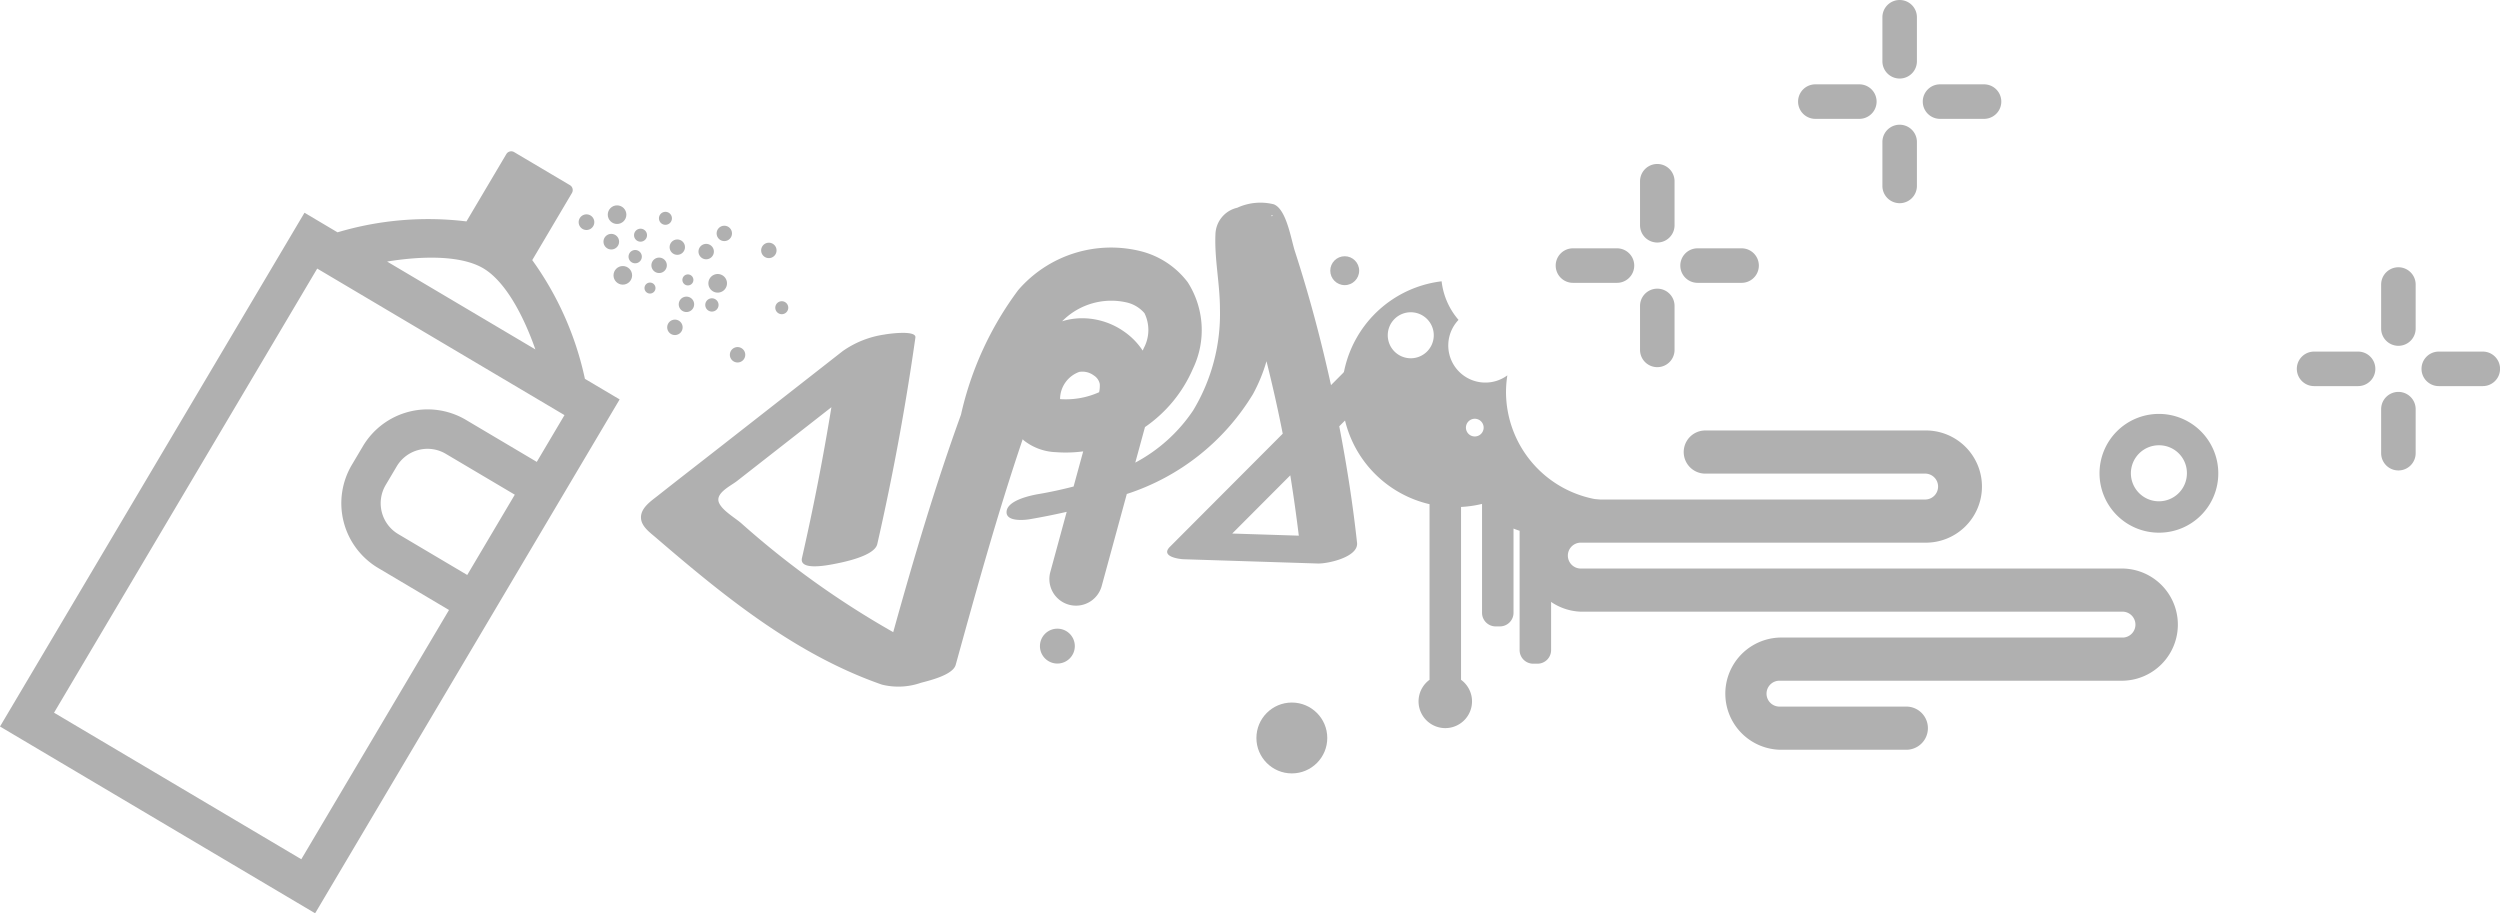 <svg xmlns="http://www.w3.org/2000/svg" width="144.863" height="52.92" viewBox="0 0 144.863 52.92">
  <g id="Group_1147" data-name="Group 1147" transform="translate(-20.234 -157.173)">
    <circle id="Ellipse_52" data-name="Ellipse 52" cx="0.837" cy="0.837" r="0.837" transform="translate(97.317 172.021)" fill="#b0b0b0"/>
    <circle id="Ellipse_53" data-name="Ellipse 53" cx="1.011" cy="1.011" r="1.011" transform="translate(80.493 193.601)" fill="#b0b0b0"/>
    <circle id="Ellipse_54" data-name="Ellipse 54" cx="2.053" cy="2.053" r="2.053" transform="translate(93.037 197.882)" fill="#b0b0b0"/>
    <path id="Path_606" data-name="Path 606" d="M145.367,188.039a3.441,3.441,0,1,1,3.406-3.441A3.429,3.429,0,0,1,145.367,188.039Zm0-5.064a1.623,1.623,0,1,0,1.588,1.623A1.608,1.608,0,0,0,145.367,182.975Z" fill="#b0b0b0"/>
    <path id="Path_607" data-name="Path 607" d="M143.26,190.117H111.834a.75.75,0,0,1,0-1.5h19.913a3.251,3.251,0,1,0,0-6.5h-12.7a1.25,1.25,0,1,0,0,2.5h12.7a.751.751,0,1,1,0,1.5H111.834a3.252,3.252,0,0,0,0,6.5H143.26a.751.751,0,0,1,0,1.5H123.346a3.252,3.252,0,0,0,0,6.5h7.4a1.251,1.251,0,0,0,0-2.5h-7.4a.75.75,0,1,1,0-1.5H143.26a3.251,3.251,0,0,0,0-6.5Z" fill="#b0b0b0"/>
    <g id="Group_1143" data-name="Group 1143">
      <path id="Path_608" data-name="Path 608" d="M159.21,177.211a1,1,0,0,1-1-1V173.66a1,1,0,1,1,2,0v2.551A1,1,0,0,1,159.21,177.211Z" fill="#b0b0b0"/>
      <path id="Path_609" data-name="Path 609" d="M159.21,184.433a1,1,0,0,1-1-1v-2.551a1,1,0,0,1,2,0v2.551A1,1,0,0,1,159.21,184.433Z" fill="#b0b0b0"/>
      <path id="Path_610" data-name="Path 610" d="M164.1,179.546h-2.551a1,1,0,0,1,0-2H164.1a1,1,0,0,1,0,2Z" fill="#b0b0b0"/>
      <path id="Path_611" data-name="Path 611" d="M156.874,179.546h-2.55a1,1,0,0,1,0-2h2.55a1,1,0,0,1,0,2Z" fill="#b0b0b0"/>
    </g>
    <g id="Group_1144" data-name="Group 1144">
      <path id="Path_612" data-name="Path 612" d="M116.266,171.226a1,1,0,0,1-1-1v-2.551a1,1,0,0,1,2,0v2.551A1,1,0,0,1,116.266,171.226Z" fill="#b0b0b0"/>
      <path id="Path_613" data-name="Path 613" d="M116.266,178.448a1,1,0,0,1-1-1V174.9a1,1,0,0,1,2,0v2.55A1,1,0,0,1,116.266,178.448Z" fill="#b0b0b0"/>
      <path id="Path_614" data-name="Path 614" d="M121.153,173.562H118.6a1,1,0,0,1,0-2h2.551a1,1,0,1,1,0,2Z" fill="#b0b0b0"/>
      <path id="Path_615" data-name="Path 615" d="M113.93,173.562h-2.551a1,1,0,0,1,0-2h2.551a1,1,0,1,1,0,2Z" fill="#b0b0b0"/>
    </g>
    <g id="Group_1145" data-name="Group 1145">
      <path id="Path_616" data-name="Path 616" d="M130.31,161.724a1,1,0,0,1-1-1v-2.551a1,1,0,1,1,2,0v2.551A1,1,0,0,1,130.31,161.724Z" fill="#b0b0b0"/>
      <path id="Path_617" data-name="Path 617" d="M130.31,168.947a1,1,0,0,1-1-1V165.4a1,1,0,0,1,2,0v2.551A1,1,0,0,1,130.31,168.947Z" fill="#b0b0b0"/>
      <path id="Path_618" data-name="Path 618" d="M135.2,164.06h-2.551a1,1,0,1,1,0-2H135.2a1,1,0,0,1,0,2Z" fill="#b0b0b0"/>
      <path id="Path_619" data-name="Path 619" d="M127.974,164.06h-2.55a1,1,0,0,1,0-2h2.55a1,1,0,0,1,0,2Z" fill="#b0b0b0"/>
    </g>
    <path id="Path_620" data-name="Path 620" d="M100.387,177.777a3.21,3.21,0,0,0-2.137.818l-.891.894c-.575-2.615-1.263-5.205-2.091-7.754-.225-.692-.483-2.429-1.222-2.723a3.2,3.2,0,0,0-2.121.2,1.622,1.622,0,0,0-1.261,1.517c-.066,1.443.262,2.9.26,4.348a10.817,10.817,0,0,1-1.551,5.876,9.254,9.254,0,0,1-3.355,3.026l.562-2.059a7.889,7.889,0,0,0,2.775-3.374,5.149,5.149,0,0,0-.3-5.021,4.921,4.921,0,0,0-2.656-1.78,7.109,7.109,0,0,0-7.166,2.239,19.023,19.023,0,0,0-3.315,7.219c-1.5,4.131-2.747,8.364-3.926,12.6a51.177,51.177,0,0,1-8.822-6.326c-.368-.311-1.059-.712-1.264-1.15-.267-.568.654-.984,1.044-1.289l3.271-2.557,2.189-1.711q-.716,4.394-1.706,8.738c-.166.73,1.4.43,1.757.366.531-.1,2.443-.457,2.607-1.174q1.353-5.934,2.209-11.966c.066-.464-1.692-.2-1.791-.176a5.572,5.572,0,0,0-2.424.962L61.928,183.1c-1.189.93-2.384,1.853-3.568,2.789-.389.308-.986.7-.985,1.263,0,.513.512.87.864,1.173,3.955,3.4,8.108,6.782,13.1,8.519a3.967,3.967,0,0,0,2.261-.107c.5-.132,1.85-.453,2.012-1.038,1.208-4.372,2.423-8.768,3.882-13.073.022.02.039.044.061.063a3.176,3.176,0,0,0,1.868.685A7.649,7.649,0,0,0,83,183.328l-.556,2.036c-.671.173-1.348.322-2.022.436-.48.081-1.761.356-1.857.975-.1.635.977.545,1.333.485.7-.12,1.424-.263,2.146-.429L81.1,190.3a1.543,1.543,0,1,0,2.977.812l1.45-5.315a13.355,13.355,0,0,0,7.31-5.786,9.392,9.392,0,0,0,.784-1.907c.348,1.39.665,2.789.941,4.2l-6.539,6.556c-.554.555.5.709.81.719l7.765.247c.559.018,2.359-.367,2.27-1.2-.245-2.266-.6-4.515-1.03-6.752L101.2,178.5C101.735,177.957,100.733,177.773,100.387,177.777ZM85.527,174.7a1.927,1.927,0,0,1,1.025.622,2.219,2.219,0,0,1-.04,2.021c-.021.049-.042.1-.065.144a4.045,4.045,0,0,0-1.076-1.1,4.231,4.231,0,0,0-2.413-.773,3.856,3.856,0,0,0-.9.1c-.1.022-.188.048-.28.077A4,4,0,0,1,85.527,174.7ZM81.66,180.3h0a1.681,1.681,0,0,1,1.113-1.577,1.109,1.109,0,0,1,.835.2.77.77,0,0,1,.352.494,1.631,1.631,0,0,1-.038.483A4.712,4.712,0,0,1,81.66,180.3Zm12.264-10.588V169.7C93.865,169.578,94.055,169.646,93.924,169.709Zm1.569,18.5-3.858-.123L95,184.715C95.187,185.874,95.349,187.039,95.493,188.206Z" fill="#b0b0b0"/>
    <g id="Group_1146" data-name="Group 1146">
      <path id="Path_621" data-name="Path 621" d="M51.075,172.245l2.3-3.889a.332.332,0,0,0-.116-.454l-3.233-1.915a.329.329,0,0,0-.453.116l-2.31,3.9a18.383,18.383,0,0,0-7.471.632L37.878,169.5,20.234,199.271l18.26,10.822,17.645-29.776-2.012-1.192A18.307,18.307,0,0,0,51.075,172.245Zm-2.835.476c1.237.733,2.287,2.624,3.017,4.7l-8.592-5.092C44.84,171.975,47,171.989,48.24,172.721Zm-.932,17.769-3.995-2.367a2.078,2.078,0,0,1-.729-2.849l.637-1.075a2.075,2.075,0,0,1,2.848-.727l3.995,2.366Zm4.03-6.553-4.1-2.431a4.361,4.361,0,0,0-5.979,1.529l-.637,1.074a4.365,4.365,0,0,0,1.529,5.979l4.1,2.432-8.558,14.442-14.328-8.491,15.25-25.735,14.328,8.491Z" fill="#b0b0b0"/>
      <circle id="Ellipse_55" data-name="Ellipse 55" cx="0.539" cy="0.539" r="0.539" transform="translate(55.451 169.073)" fill="#b0b0b0"/>
      <path id="Path_622" data-name="Path 622" d="M54.219,170.5a.453.453,0,1,0-.454-.453A.453.453,0,0,0,54.219,170.5Z" fill="#b0b0b0"/>
      <circle id="Ellipse_56" data-name="Ellipse 56" cx="0.539" cy="0.539" r="0.539" transform="translate(55.784 172.589)" fill="#b0b0b0"/>
      <circle id="Ellipse_57" data-name="Ellipse 57" cx="0.453" cy="0.453" r="0.453" transform="translate(55.202 170.724)" fill="#b0b0b0"/>
      <path id="Path_623" data-name="Path 623" d="M58.427,172.1a.447.447,0,1,0,.447.447A.447.447,0,0,0,58.427,172.1Z" fill="#b0b0b0"/>
      <path id="Path_624" data-name="Path 624" d="M61.6,171.751a.446.446,0,1,0-.447.446A.447.447,0,0,0,61.6,171.751Z" fill="#b0b0b0"/>
      <circle id="Ellipse_58" data-name="Ellipse 58" cx="0.446" cy="0.446" r="0.446" transform="translate(59.034 171.048)" fill="#b0b0b0"/>
      <circle id="Ellipse_59" data-name="Ellipse 59" cx="0.446" cy="0.446" r="0.446" transform="translate(61.758 170.252)" fill="#b0b0b0"/>
      <path id="Path_625" data-name="Path 625" d="M57.04,171.66a.385.385,0,1,0,.385.386A.386.386,0,0,0,57.04,171.66Z" fill="#b0b0b0"/>
      <circle id="Ellipse_60" data-name="Ellipse 60" cx="0.319" cy="0.319" r="0.319" transform="translate(57.579 173.546)" fill="#b0b0b0"/>
      <path id="Path_626" data-name="Path 626" d="M57.35,171.177a.376.376,0,1,0-.376-.375A.375.375,0,0,0,57.35,171.177Z" fill="#b0b0b0"/>
      <path id="Path_627" data-name="Path 627" d="M58.792,170.2a.376.376,0,1,0-.375-.376A.376.376,0,0,0,58.792,170.2Z" fill="#b0b0b0"/>
      <path id="Path_628" data-name="Path 628" d="M61.65,173.079a.539.539,0,1,0,.682.34A.539.539,0,0,0,61.65,173.079Z" fill="#b0b0b0"/>
      <path id="Path_629" data-name="Path 629" d="M59.868,174.385a.446.446,0,1,0,.565.281A.445.445,0,0,0,59.868,174.385Z" fill="#b0b0b0"/>
      <path id="Path_630" data-name="Path 630" d="M65.208,171.541a.446.446,0,1,0-.281.565A.446.446,0,0,0,65.208,171.541Z" fill="#b0b0b0"/>
      <path id="Path_631" data-name="Path 631" d="M59.2,175.717a.447.447,0,1,0,.566.282A.446.446,0,0,0,59.2,175.717Z" fill="#b0b0b0"/>
      <path id="Path_632" data-name="Path 632" d="M62.83,177.308a.446.446,0,1,0,.565.281A.446.446,0,0,0,62.83,177.308Z" fill="#b0b0b0"/>
      <path id="Path_633" data-name="Path 633" d="M61.363,174.478a.385.385,0,1,0,.488.243A.386.386,0,0,0,61.363,174.478Z" fill="#b0b0b0"/>
      <path id="Path_634" data-name="Path 634" d="M59.791,173.491a.319.319,0,1,0,.2-.4A.319.319,0,0,0,59.791,173.491Z" fill="#b0b0b0"/>
      <path id="Path_635" data-name="Path 635" d="M65.891,174.884a.376.376,0,1,0-.237.476A.377.377,0,0,0,65.891,174.884Z" fill="#b0b0b0"/>
    </g>
    <path id="Path_636" data-name="Path 636" d="M107.5,179.869a6.421,6.421,0,0,1,.078-.946,2.149,2.149,0,0,1-2.829-3.214,4.131,4.131,0,0,1-.98-2.236,6.566,6.566,0,0,0-.7,12.915v10.175a1.549,1.549,0,1,0,1.825,0V186.548a6.587,6.587,0,0,0,1.217-.176v6.31a.788.788,0,0,0,.788.788h.248a.788.788,0,0,0,.788-.788V187.8c.114.051.234.088.353.129v6.913a.788.788,0,0,0,.788.789h.249a.788.788,0,0,0,.788-.789v-6.723a4.107,4.107,0,0,0,3.015-1.954A6.332,6.332,0,0,1,107.5,179.869Zm-5.519-1.936a1.333,1.333,0,1,1,1.333-1.333A1.333,1.333,0,0,1,101.983,177.933Zm3.71,4.531a.513.513,0,1,1,.513-.513A.513.513,0,0,1,105.693,182.464Z" fill="#b0b0b0"/>
  </g>
</svg>
